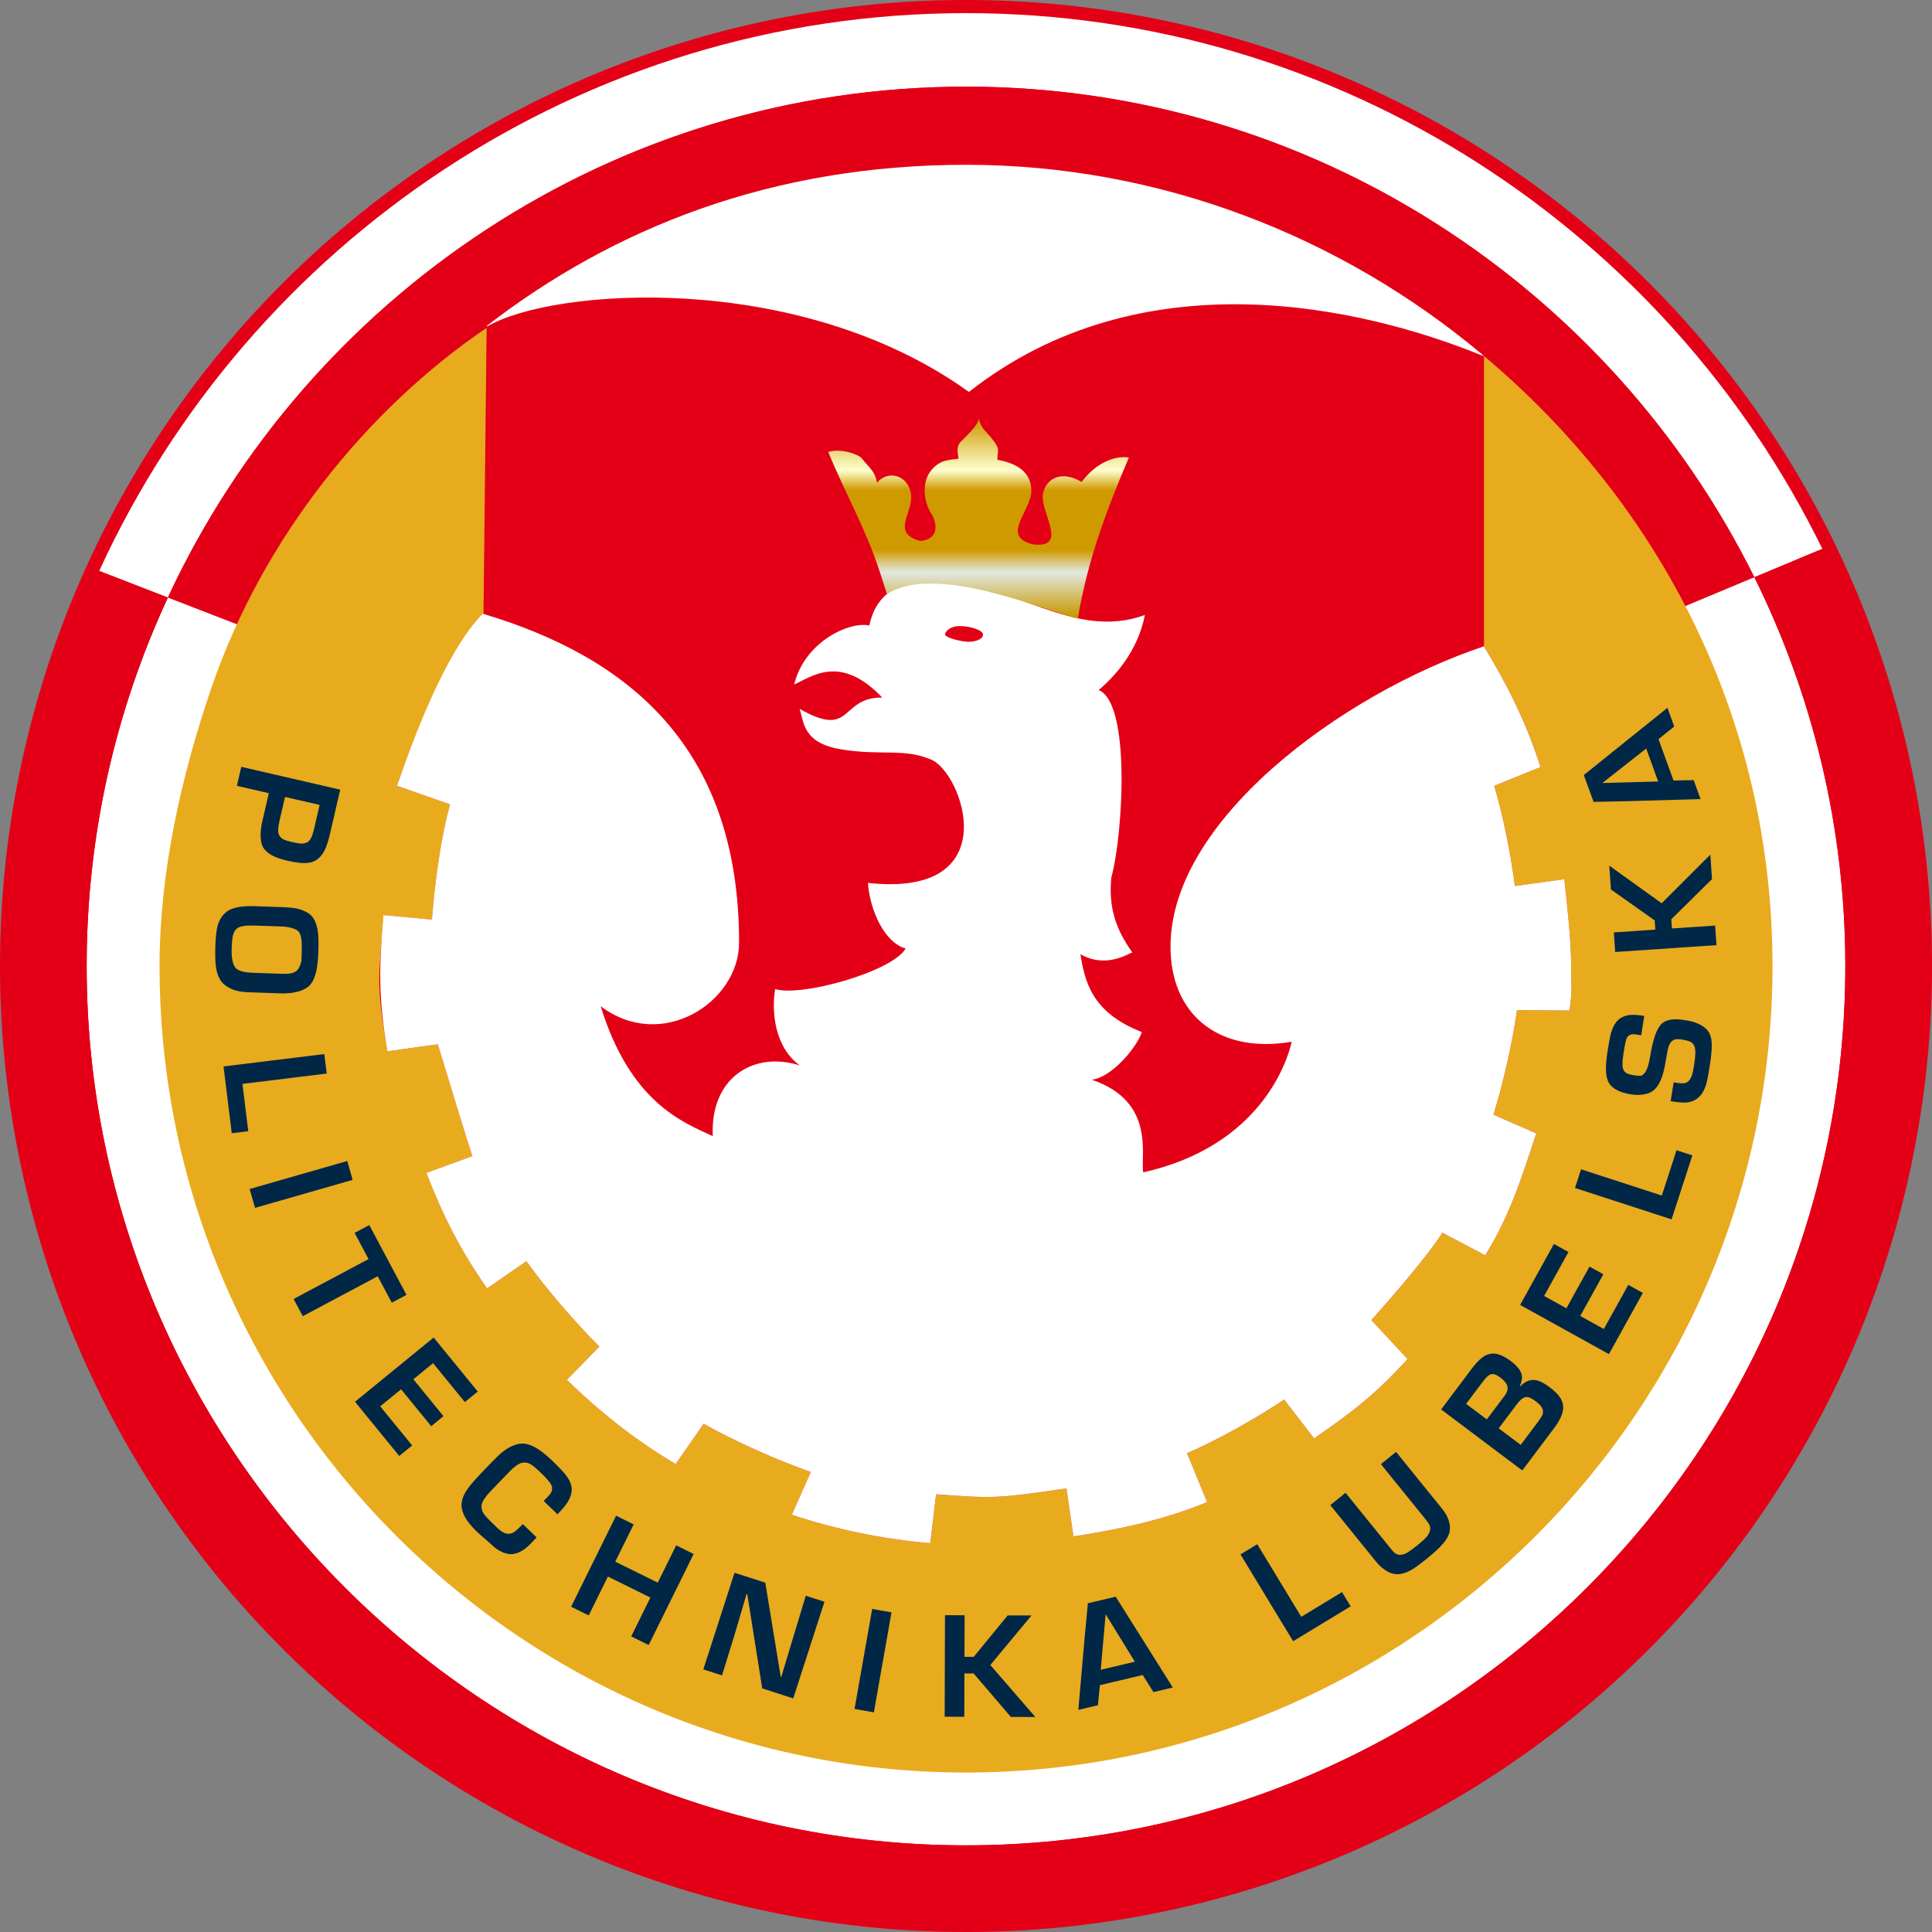 <?xml version="1.0" encoding="UTF-8"?>
<svg width="439.16" height="439.16" version="1.1" viewBox="0 0 439.161 439.161" xmlns="http://www.w3.org/2000/svg" xmlns:xlink="http://www.w3.org/1999/xlink">
 <rect x="0" y="0" width="439.161" height="439.161" fill="#808080" stroke="none"/>
 <g transform="translate(-81.348 -71.131)">
  <path d="m300.93 71.131a219.58 219.58 0 0 1 219.58 219.58 219.58 219.58 0 1 1 -219.58 -219.58z" fill="#e30016" fill-rule="evenodd"/>
  <g fill-rule="evenodd">
   <path d="m103.89 200.91 15.617 6.055c31.78-68.456 101.2-116.13 181.42-116.13 78.395 0 146.48 45.539 179.2 111.51l15.452-6.458c-35.269-71.992-109.33-121.77-194.65-121.77-87.292 0-162.8 52.1-197.03 126.79z" fill="#fff"/>
   <path d="m119.51 206.96 16.733 6.488c29.146-61.776 92.057-104.71 164.68-104.71 70.974 0 132.67 40.998 162.64 100.52l16.556-6.919c-32.714-65.97-100.8-111.51-179.2-111.51-80.212 0-149.64 47.673-181.42 116.13z" fill="#e30016"/>
   <path d="m463.57 209.26c12.357 24.527 19.326 52.201 19.326 81.45 0 100.22-81.743 181.97-181.97 181.97s-181.97-81.743-181.97-181.97c0-27.621 6.22-53.833 17.313-77.322-0.01 0.02-0.02 0.04-0.029 0.06l-16.732-6.487c-11.837 25.498-18.463 53.873-18.463 83.749 0 110.09 89.789 199.88 199.88 199.88s199.88-89.789 199.88-199.88c0-31.593-7.509-61.742-20.66-88.347l-0.657 0.26-0.011-0.012z" fill="#fff"/>
   <path d="m495.6 195.93c14.031 28.655 21.928 60.822 21.928 94.779 0 119.3-97.299 216.6-216.6 216.6-119.3 0-216.6-97.299-216.6-216.6 0-32.004 7.011-62.421 19.562-89.804l15.616 6.055c0.028-0.06 0.057-0.119 0.085-0.179-11.89 25.544-18.547 53.982-18.547 83.929 0 110.09 89.789 199.88 199.88 199.88s199.88-89.789 199.88-199.88c0-31.694-7.451-61.701-20.681-88.369l14.383-6.011 0.012 0.015z" fill="#e30016"/>
  </g>
  <path d="m418.68 152.06c40.046 33.674 65.574 82.449 65.574 138.66 0 100.97-82.351 183.32-183.32 183.32s-183.32-82.351-183.32-183.32c0-21.265 4.925-43.259 11.839-63.388 11.638-33.878 35.291-63.19 62.508-81.678l-0.712 64.91c-6.888 6.599-15.777 27.735-19.653 39.2l12.082 4.22c-2.17 7.667-3.484 18.004-4.134 26.189l-11.038-1.022c-0.996 14.569-1.822 14.795 0.904 30.976l11.477-1.609c3.306 10.848 6.006 19.815 7.856 25.422l-10.466 3.821c3.909 10.018 7.746 17.536 13.803 26.247l8.944-6.174c4.274 6.005 11.355 14.244 16.602 19.395l-7.426 7.576c7.679 7.377 15.517 13.688 24.748 19.117l6.37-9.152c6.648 3.812 17.016 8.427 24.356 10.971l-4.316 9.718c9.969 3.333 20.62 5.535 31.452 6.46l1.331-11.118c12.935 0.962 13.837 0.992 29.643-1.334l1.585 10.931c10.704-1.697 20.648-3.769 30.377-7.823l-4.569-11.108c7.078-3.042 15.75-7.951 22.083-12.2l6.806 8.827c8.814-6.053 14.082-10.128 21.238-18.033l-8.219-8.837c4.381-4.947 12.588-14.277 16.147-19.876l9.732 5.13c5.586-9.004 8.22-17.472 11.599-27.7l-9.737-4.255c2.12-6.673 4.387-16.676 5.354-23.778l11.954 0.098c0.692-5.539 0.353-4.871 0.353-10.592 0-5.082-0.992-14.301-1.54-19.241l-11.25 1.536c-0.85-6.923-2.737-16.242-4.681-22.772l10.489-4.264c-3.192-10.296-6.836-17.193-12.177-26.369-0.107-0.188-0.608-1.013-0.648-1.082z" fill="#e8ab1e" fill-rule="evenodd"/>
  <path d="m299.5 213.44c2.205 0 5.298 0.859 5.298 1.962 0 1.102-2.123 1.877-4.327 1.535-2.205-0.341-4.205-0.991-4.29-1.581s1.115-1.916 3.32-1.916zm119.17 4.602c5.418 9.099 9.634 17.164 12.826 27.459l-10.49 4.264c1.944 6.529 3.831 15.849 4.681 22.772l11.25-1.537c0.548 4.94 1.54 14.159 1.54 19.241 0 5.721 0.34 5.054-0.353 10.592l-11.954-0.098c-0.967 7.102-3.234 17.104-5.354 23.778l9.737 4.255c-3.379 10.229-6.013 18.697-11.599 27.7l-9.732-5.13c-3.558 5.598-11.766 14.929-16.147 19.876l8.219 8.837c-7.157 7.905-12.424 11.98-21.238 18.033l-6.806-8.827c-6.333 4.249-15.005 9.158-22.083 12.2l4.569 11.108c-9.729 4.054-19.674 6.127-30.377 7.823l-1.585-10.931c-15.806 2.326-16.708 2.296-29.643 1.334l-1.331 11.118c-10.832-0.926-21.484-3.128-31.452-6.46l4.315-9.718c-7.34-2.544-17.707-7.159-24.356-10.971l-6.371 9.152c-9.231-5.429-17.069-11.74-24.748-19.117l7.426-7.576c-5.247-5.151-12.328-13.39-16.602-19.395l-8.944 6.174c-6.057-8.711-9.894-16.228-13.803-26.247l10.466-3.821c-1.85-5.608-4.551-14.575-7.857-25.423l-11.477 1.609c-2.069-12.567-1.9-18.706-0.904-30.976l11.038 1.022c0.65-8.185 1.964-18.522 4.134-26.189l-12.082-4.22c3.579-10.343 11.056-30.628 19.51-39.117 32.503 9.693 58.259 29.836 58.255 74.757-1e-3 13.526-17.574 24.973-31.471 14.454 6.789 21.954 18.722 26.399 25.497 29.536-0.655-13.194 9.232-19.431 19.786-16.067-5.664-4.074-6.486-12.064-5.619-17.367 5.895 1.842 26.553-3.901 29.67-9.204-4.807-1.356-8.136-8.683-8.575-14.918 31.962 3.485 21.384-25.509 14.2-28.101-6.248-2.576-11.332-0.75-20.386-2.28-8.608-1.454-8.338-6.114-9.334-9.18 12.187 6.928 9.022-2.617 18.762-2.583-9.552-10.036-16.056-4.673-20.007-2.974 2.405-9.817 12.688-14.396 17.082-13.394 1.341-6.53 6.028-10.462 14.995-10.248 18.082 0.43 31.334 13.76 47.645 7.863-1.639 8.315-6.854 13.968-10.52 17.059 7.342 2.88 5.578 32.818 2.878 42.667-0.535 5.908 0.478 10.991 4.793 16.978-0.78 0.14-5.901 3.779-11.822 0.386 1.018 6.002 2.393 13.182 13.954 17.698-0.797 2.961-6.538 10.249-11.357 10.844 14.649 4.968 10.996 17.37 11.698 21.053 26.682-5.965 32.813-25.348 33.743-29.693-15.674 2.715-26.941-5.294-27.522-20.4-1.129-29.372 39.037-58.74 71.23-69.478z" fill="#fff" fill-rule="evenodd"/>
  <defs>
   <linearGradient id="grad2" x1="219.85" x2="219.85" y1="203.96" y2="259.67" gradientTransform="scale(1.226 .815)" gradientUnits="userSpaceOnUse">
    <stop stop-color="#c90" offset="0"/>
    <stop stop-color="#cf9a00" offset=".01"/>
    <stop stop-color="#fdffce" offset=".26"/>
    <stop stop-color="#cf9a00" offset=".36"/>
    <stop stop-color="#cf9a00" offset=".44"/>
    <stop stop-color="#cf9a00" offset=".66"/>
    <stop stop-color="#e1e8e2" offset=".77"/>
    <stop stop-color="#c89a00" offset=".99"/>
    <stop stop-color="#cf9a00" offset="1"/>
   </linearGradient>
  </defs>
  <path d="m282.98 206.14s-0.111-0.23-0.111-0.231c-0.077-0.245-0.155-0.492-0.232-0.737-3e-4 -7e-4 -3e-4 -7e-4 -3e-4 -7e-4 -0.077-0.245-0.155-0.49-0.233-0.734v-7e-4c-0.078-0.244-0.156-0.488-0.234-0.731v-6e-4c-0.078-0.242-0.156-0.485-0.235-0.727v-7e-4c-0.079-0.242-0.158-0.484-0.236-0.723-3e-4 -7e-4 -3e-4 -7e-4 -3e-4 -7e-4 -0.079-0.24-0.157-0.48-0.236-0.72v-7e-4c-0.079-0.239-0.159-0.477-0.237-0.716-6e-4 -7e-4 -6e-4 -7e-4 -6e-4 -7e-4 -0.079-0.238-0.159-0.475-0.237-0.712 0-7e-4 -3e-4 -7e-4 -3e-4 -7e-4 -3.091-9.252-7.707-17.227-11.37-26.239 2.778-0.845 6.518 0.413 7.484 1.306 1.941 2.411 3.215 3.155 3.585 5.727 2.151-2.716 6.553-2.167 7.623 1.971 1.157 4.472-4.882 9.378 2.266 11.242 5.151-0.586 3.168-5.275 2.425-6.292-1.606-2.532-2.15-6.634-0.318-9.32 1.134-1.66 2.459-2.349 3.656-2.668 1.198-0.319 2.248-0.271 2.875-0.455 0.051-0.551-0.693-2.513 0.403-3.692 1.386-1.492 3.859-3.563 4.237-5.377 0.589 2.82 2.448 3.244 4.123 6.228 0.508 0.906-0.039 2.334 0.105 3.107 6.77 1.202 7.713 4.776 7.687 7.159-0.05 4.554-7.125 10.204 0.371 12.073 8.195 0.973 1.769-7.083 2.258-11.266 0.326-2.788 3.282-6.076 8.819-2.929 4.418-5.903 9.651-5.844 10.721-5.519-5.194 12.205-9.356 23.321-11.606 36.569-6.852-1.468-32.058-12.737-43.351-5.591zm20.797-27.304c1.698 0 3.083 1.385 3.083 3.084 0 1.698-1.385 3.083-3.083 3.083-1.699 0-3.084-1.385-3.084-3.083 0-1.699 1.385-3.084 3.084-3.084z" fill="url(#grad2)"/>
  <g fill="#002746" fill-rule="evenodd">
   <path d="m443.58 253.41-2.215-6.104 19.008-15.28 1.544 4.253-3.575 2.869 3.412 9.402 4.583-0.092 1.564 4.31-16.848 0.484zm14.685-4.642-2.719-7.492-9.957 7.837z"/>
   <path d="m448.49 287.53-0.302-4.452 9.426-0.639-0.142-2.088-9.947-7.037-0.366-5.404 11.899 8.539 11.065-11.052 0.377 5.558-9.251 9.14 0.142 2.088 9.825-0.666 0.302 4.452z"/>
   <path d="m446.73 310.29c0.119-0.75 0.241-1.483 0.364-2.201 0.124-0.718 0.273-1.426 0.446-2.126 0.407-1.39 0.972-2.401 1.696-3.034 0.723-0.633 1.633-0.998 2.728-1.095 0.758-0.067 1.806 6e-3 3.144 0.217l-0.698 4.407-0.912-0.144c-0.446-0.071-0.799-0.101-1.061-0.09-0.261 0.011-0.524 0.099-0.79 0.265-0.265 0.165-0.472 0.455-0.621 0.867-0.148 0.413-0.283 1.004-0.406 1.774l-0.284 1.793c-0.273 1.723-0.248 2.879 0.074 3.47 0.161 0.296 0.399 0.531 0.714 0.705 0.315 0.174 0.807 0.315 1.476 0.421 0.648 0.103 1.159 0.158 1.532 0.165 0.373 7e-3 0.724-0.207 1.052-0.643 0.329-0.436 0.595-1.002 0.798-1.696 0.203-0.695 0.386-1.549 0.546-2.562 0.234-1.479 0.561-2.856 0.981-4.129 0.42-1.273 0.938-2.214 1.554-2.823 0.676-0.599 1.601-0.93 2.775-0.994 0.691-0.036 1.635 0.041 2.83 0.23 1.297 0.205 2.398 0.562 3.305 1.069 0.906 0.507 1.551 1.129 1.933 1.864 0.382 0.735 0.563 1.694 0.542 2.874-0.021 1.181-0.143 2.48-0.368 3.899l-0.26 1.641c-0.247 1.56-0.474 2.667-0.682 3.32-0.414 1.305-1.011 2.285-1.79 2.941s-1.735 1.018-2.868 1.088c-0.691 0.036-1.817-0.07-3.377-0.317l0.679-4.285c0.268 0.042 0.481 0.076 0.648 0.103 0.679 0.107 1.218 0.146 1.612 0.115 0.395-0.031 0.744-0.173 1.049-0.426 0.305-0.253 0.553-0.64 0.75-1.159 0.201-0.519 0.361-1.163 0.483-1.933 0.068-0.425 0.117-0.74 0.149-0.942 0.148-0.932 0.227-1.729 0.239-2.392 0.012-0.663-0.072-1.216-0.251-1.66-0.179-0.444-0.497-0.764-0.954-0.961-0.457-0.197-1.03-0.35-1.719-0.459-0.547-0.087-0.993-0.121-1.339-0.103-0.346 0.018-0.685 0.157-1.016 0.415-0.332 0.259-0.586 0.65-0.762 1.173-0.176 0.523-0.34 1.26-0.491 2.213-0.295 1.865-0.576 3.243-0.842 4.135-0.483 1.606-1.114 2.773-1.895 3.502-0.565 0.554-1.335 0.92-2.308 1.099-0.973 0.178-1.967 0.187-2.98 0.027-1.357-0.215-2.448-0.544-3.271-0.986-0.823-0.442-1.425-0.973-1.804-1.594-0.438-0.776-0.665-1.767-0.681-2.974-0.017-1.207 0.094-2.561 0.331-4.061z"/>
   <path d="m439.36 341.17 1.379-4.244 18.352 5.963 3.347-10.302 3.6 1.17-4.726 14.547z"/>
   <path d="m447.07 378.94-20.187-11.19 7.684-13.862 3.311 1.835-5.535 9.986 5.06 2.805 5.252-9.475 3.149 1.746-5.252 9.475 5.356 2.969 5.565-10.04 3.311 1.835z"/>
   <path d="m415.88 382.26c0.814-1.082 1.573-1.905 2.277-2.466 0.705-0.561 1.403-0.876 2.097-0.945 0.599-0.114 1.29-0.025 2.071 0.267 0.781 0.292 1.582 0.747 2.402 1.363 1.394 1.048 2.227 2.072 2.501 3.074 0.106 0.439 0.117 0.877 0.032 1.314-0.085 0.437-0.228 0.875-0.429 1.314l0.099 0.074c1.134-1.201 2.374-1.655 3.719-1.362 0.816 0.177 1.79 0.691 2.922 1.542 1 0.752 1.754 1.473 2.263 2.163 0.508 0.69 0.788 1.427 0.841 2.21 0.101 1.334-0.594 2.993-2.086 4.977l-7.212 9.594-18.449-13.87zm2.415 3.086-3.68 4.895 4.698 3.532 3.643-4.846 0.37-0.492c0.086-0.115 0.173-0.23 0.259-0.344 0.078-0.172 0.142-0.291 0.191-0.357 0.346-0.664 0.365-1.304 0.058-1.92-0.245-0.492-0.721-1.004-1.426-1.534-0.295-0.222-0.589-0.411-0.883-0.567-0.293-0.156-0.602-0.241-0.926-0.253-0.349 0.02-0.684 0.159-1.007 0.417-0.322 0.258-0.755 0.748-1.297 1.47zm3.724 10.462 4.994 3.754 3.976-5.289c0.481-0.639 0.814-1.185 0.999-1.636 0.169-0.566 0.119-1.079-0.152-1.539-0.27-0.46-0.684-0.899-1.242-1.319-0.459-0.345-0.875-0.619-1.249-0.823-0.373-0.203-0.763-0.291-1.169-0.263-0.616 0.102-1.293 0.645-2.033 1.629z"/>
   <path d="m403.28 422.58c0.287-0.232 0.494-0.4 0.622-0.503 0.781-0.633 1.367-1.18 1.759-1.642 0.391-0.462 0.637-0.958 0.736-1.487 0.087-0.414 0.047-0.797-0.119-1.151-0.167-0.353-0.502-0.841-1.006-1.463l-10.032-12.388 3.444-2.789 10.4 12.843c1.524 1.882 2.108 3.679 1.753 5.392-0.222 0.998-0.945 2.125-2.172 3.382-0.72 0.741-1.829 1.719-3.328 2.932-1.084 0.878-2.06 1.589-2.927 2.132-0.867 0.544-1.783 0.903-2.75 1.079-0.993 0.143-1.964-0.046-2.916-0.569-0.952-0.523-1.847-1.303-2.686-2.339l-10.323-12.748 3.468-2.808 10.588 13.074c0.61 0.753 1.267 1.092 1.978 1.025 0.515-0.048 1.03-0.227 1.544-0.538 0.514-0.311 1.169-0.789 1.967-1.435z"/>
   <path d="m363.32 424.46 3.816-2.314 10.005 16.499 9.263-5.617 1.963 3.237-13.078 7.931z"/>
   <path d="m331.55 450.69 7.756-1.836-6.635-10.795zm-2.916-15.122 6.319-1.496 12.983 20.646-4.403 1.042-2.437-3.882-9.733 2.304-0.438 4.563-4.462 1.056 1.465-16.792z"/>
   <path d="m296.15 438.28 4.463 0.014-0.029 9.448 2.093 6e-3 7.723-9.424 5.416 0.017-9.36 11.265 10.242 11.818-5.57-0.017-8.463-9.874-2.093-6e-3 -0.03 9.848-4.462-0.014z"/>
   <path d="m279.6 436.86 4.395 0.775-4.008 22.73-4.395-0.775z"/>
   <path d="m248.31 428.63 7 2.259 3.503 21.407 0.117 0.038 5.576-18.476 4.247 1.371-7.09 21.965-7.058-2.278-3.386-21.369-0.176-0.057-2.706 9.184-2.87 9.292-4.247-1.371z"/>
   <path d="m221.39 415.66 4.001 1.976-4.184 8.471 9.658 4.77 4.184-8.471 3.973 1.963-10.222 20.694-3.973-1.962 4.361-8.83-9.657-4.77-4.361 8.829-4.001-1.976z"/>
   <path d="m204.93 412.31 1.005-1.04c0.399-0.413 0.654-0.759 0.765-1.036 0.111-0.278 0.16-0.594 0.147-0.95-0.013-0.355-0.239-0.808-0.677-1.359-0.438-0.551-0.974-1.133-1.608-1.746l-0.465-0.449c-0.885-0.855-1.577-1.431-2.076-1.727-0.499-0.296-1.002-0.44-1.509-0.431-0.508 9e-3 -1.037 0.196-1.59 0.561-0.552 0.365-1.149 0.88-1.79 1.544l-4.19 4.339c-0.741 0.767-1.306 1.478-1.693 2.13-0.387 0.652-0.534 1.224-0.438 1.716 0.068 0.579 0.284 1.102 0.648 1.567 0.364 0.465 0.959 1.097 1.785 1.895l0.864 0.834c0.177 0.171 0.361 0.349 0.553 0.534 0.25 0.184 0.427 0.326 0.53 0.426 0.44 0.282 0.773 0.462 1 0.537 0.226 0.076 0.506 0.118 0.84 0.127 0.479-0.023 0.943-0.209 1.394-0.558s1.04-0.9 1.766-1.652l3.144 3.035-1.005 1.04-0.385 0.399c-0.698 0.723-1.392 1.279-2.082 1.669-0.876 0.494-1.728 0.726-2.556 0.698-1.482-0.148-2.896-0.871-4.238-2.168-0.384-0.371-0.959-0.883-1.725-1.537-0.766-0.654-1.304-1.131-1.614-1.43-1.18-1.14-2.051-2.203-2.613-3.187-0.561-0.984-0.849-1.911-0.865-2.782-0.021-1.189 0.479-2.489 1.499-3.9 0.666-0.926 1.968-2.392 3.906-4.399 1.696-1.756 2.773-2.841 3.23-3.256 1.557-1.405 3.103-2.223 4.636-2.453 0.941-0.118 1.939 0.075 2.992 0.579 1.258 0.588 2.743 1.708 4.455 3.361 1.756 1.696 2.903 2.96 3.439 3.792 0.537 0.832 0.834 1.632 0.891 2.4 0.062 1.058-0.288 2.174-1.052 3.348-0.424 0.646-1.149 1.5-2.175 2.563z"/>
   <path d="m162.04 389.76 17.88-14.595 10.022 12.278-2.933 2.394-7.22-8.845-4.482 3.659 6.85 8.392-2.789 2.277-6.85-8.392-4.744 3.873 7.259 8.893-2.932 2.394z"/>
   <path d="m148.09 366.4 17.029-9.073-3.169-5.948 3.341-1.78 8.451 15.862-3.341 1.78-3.198-6.003-17.029 9.074z"/>
   <path d="m160.28 335.04 1.23 4.289-22.187 6.362-1.23-4.29z"/>
   <path d="m155.07 310.73 0.544 4.429-19.152 2.352 1.32 10.752-3.757 0.461-1.864-15.181z"/>
   <path d="m153.72 287.35c-0.068 1.947-0.235 3.492-0.5 4.632-0.434 1.853-1.165 3.09-2.193 3.711-0.734 0.426-1.432 0.72-2.094 0.881-1.159 0.288-2.406 0.409-3.739 0.362l-7.443-0.26c-1.394-0.049-2.557-0.253-3.489-0.614-0.588-0.226-1.211-0.586-1.871-1.082-1.019-0.795-1.67-2.142-1.953-4.04-0.167-1.114-0.211-2.779-0.134-4.993 0.079-2.256 0.305-3.895 0.68-4.919 0.374-1.024 0.9-1.821 1.577-2.393 0.658-0.613 1.565-1.033 2.723-1.26 1.157-0.226 2.433-0.315 3.828-0.267l6.305 0.22c1.415 0.049 2.499 0.149 3.254 0.298 1.203 0.247 2.204 0.662 3.005 1.244 0.98 0.753 1.613 2.027 1.899 3.823 0.168 1.053 0.217 2.605 0.145 4.655zm-3.786-0.04c0.049-1.405-0.016-2.5-0.193-3.281-0.178-0.786-0.529-1.302-1.054-1.556-0.525-0.25-1.052-0.432-1.582-0.543-0.53-0.111-1.051-0.175-1.564-0.193l-0.707-0.025-5.475-0.191c-1.107-0.039-1.955-0.012-2.543 0.081s-1.05 0.235-1.385 0.429c-0.441 0.272-0.774 0.696-0.999 1.274-0.226 0.577-0.367 1.686-0.424 3.326-0.085 2.419 0.281 3.992 1.103 4.719 0.746 0.539 1.905 0.836 3.494 0.892l6.141 0.215 0.836 0.029c0.841 0.029 1.504-0.015 1.981-0.131 0.481-0.117 0.862-0.283 1.147-0.509 0.285-0.226 0.533-0.561 0.733-1.001 0.2-0.444 0.339-0.896 0.417-1.361z"/>
   <path d="m142.45 251.43-7.256-1.675 0.997-4.318 22.49 5.192-2.271 9.835c-0.415 1.799-0.849 3.131-1.302 3.995-0.759 1.467-1.789 2.366-3.086 2.699-0.794 0.154-1.608 0.192-2.443 0.115-0.835-0.077-1.722-0.224-2.662-0.441-1.639-0.379-2.861-0.787-3.665-1.225-0.804-0.438-1.433-0.952-1.887-1.541-0.454-0.589-0.708-1.448-0.763-2.577-0.055-1.129 0.056-2.293 0.332-3.493zm3.688 0.852-1.26 5.457c-0.166 0.72-0.266 1.355-0.298 1.905-0.032 0.551 0.034 0.972 0.198 1.262 0.248 0.478 0.57 0.816 0.966 1.013 0.397 0.197 1.055 0.402 1.974 0.614 0.82 0.189 1.446 0.302 1.88 0.339 0.433 0.037 0.861-0.012 1.281-0.146 0.421-0.135 0.776-0.442 1.066-0.923 0.29-0.48 0.543-1.19 0.76-2.13l1.288-5.578z"/>
  </g>
  <path d="m280.48 198.49c15.604-3.679 32.088-3.702 48.425 1.179" fill="none"/>
  <path d="m282.52 204.85c11.354-4.418 29.779-3.245 44.895 1.146" fill="none"/>
  <path d="m300.93 108.59c44.338 0 85.408 16.436 117.08 42.901l0.64 0.621c-27.826-11.421-77.827-22.738-117.06 8.108-38.722-27.844-94.69-23.607-109.53-14.869l-0.067-0.146c28.807-22.242 64.732-36.615 108.94-36.615z" fill="#fff" fill-rule="evenodd"/>
 </g>
</svg>
